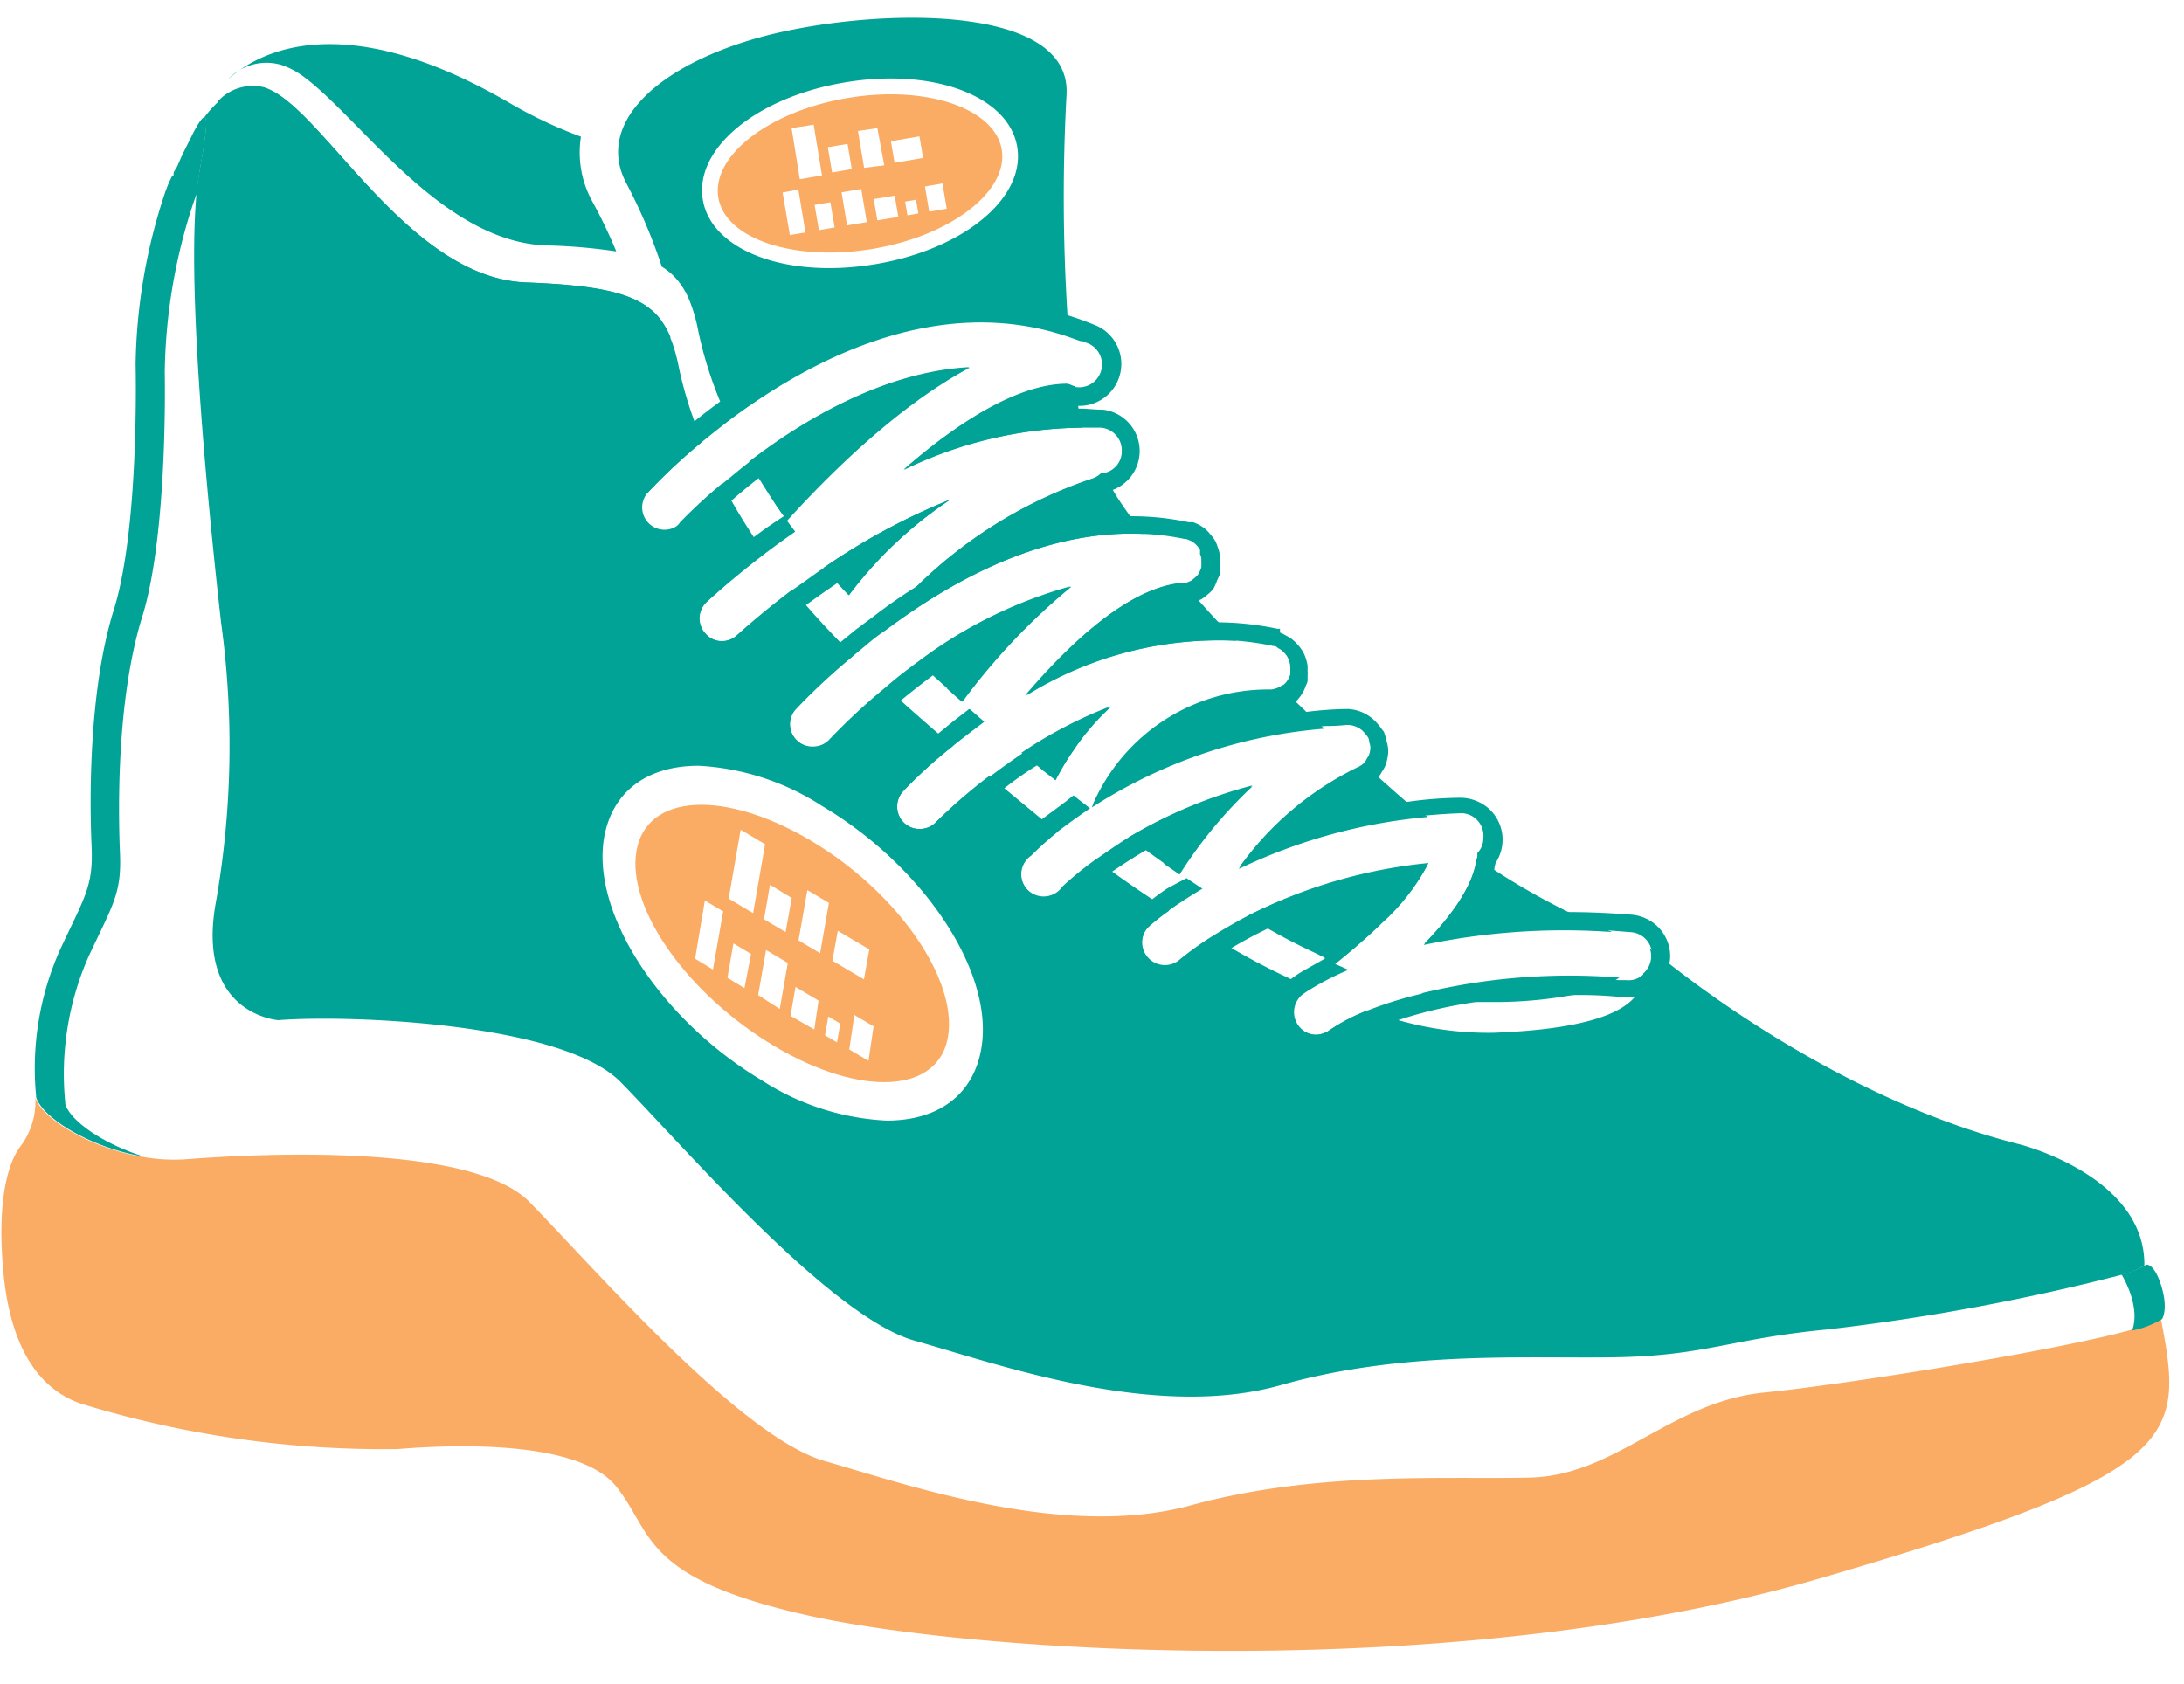 <svg xmlns="http://www.w3.org/2000/svg" viewBox="-0.09 -1.13 138.53 106.86"><title>Depositphotos_117541712_25</title><g data-name="Layer 2"><g data-name="Layer 1"><g data-name="Layer 2"><g data-name="Group"><g data-name="Group 2" fill="#00a396"><path data-name="Path" d="M41.83 19.18c-1.7 2.39-3.34 4.13-4.36 3.83-2.93-.85-15.13-3.32-17.21-5.7s-3.6-2.84-4.36-5c-.61-1.74-1.74-5.53-2.18-7a3 3 0 0 1 2.91-.91 1.53 1.53 0 0 1 .3.11c3.6 1.51 8.92 12 16.37 12.28 5.03.21 7.33.78 8.53 2.39z"/><path data-name="Path 2" d="M39 14.82a35.33 35.33 0 0 0-4.45-.38c-6.58-.23-11.73-8-15.36-10.69a5.09 5.09 0 0 0-1.4-.75 3.34 3.34 0 0 0-3.4.89c1.89-1.7 7.22-4.66 17.82 1.5a28.47 28.47 0 0 0 4.55 2.15 6.42 6.42 0 0 0 .72 4.11A32 32 0 0 1 39 14.82z"/><path data-name="Path 3" d="M42.44 20.26c-1.91 2.82-3.82 5.05-5 4.72-2.93-.85-15.13-3.32-17.21-5.7s-3.6-2.84-4.36-5-2.34-7.52-2.34-7.52a7.22 7.22 0 0 1 3.07-2.31 1.53 1.53 0 0 1 .3.11c3.63 1.46 9 12 16.4 12.23 6.04.21 8.14 1.04 9.14 3.47z"/></g><path data-name="Compound Path" d="M47.43 28.15c.19.35.4.71.61 1.06.34.54.69 1.1 1.06 1.66.23.34.47.68.72 1 2.79-3.08 7.1-7.32 11.58-9.71-5.4.29-10.55 3.35-13.97 5.99zm4.73 6.72c.49.58 1 1.17 1.58 1.76a26.23 26.23 0 0 1 6.44-6.07 41.06 41.06 0 0 0-8 4.31zm15.46-16a119.64 119.64 0 0 1-.06-14c.32-6-12.8-5.44-19.35-3.66s-10.59 5.48-8.57 9.29a34.4 34.4 0 0 1 2.25 5.29 4 4 0 0 1 1.31 1.29 4.92 4.92 0 0 1 .54 1.11 9.84 9.84 0 0 1 .46 1.68 25.15 25.15 0 0 0 1.39 4.47c.15.37.32.75.49 1.14 5.08-3.82 13.27-8.22 21.65-5.31zm-12.2-3.24c-5.59.94-10.39-.85-10.93-4.09s3.4-6.5 9-7.44 10.39.85 10.94 4.08-3.38 6.51-9 7.45zm12.89 9.15a.71.71 0 0 1 0-.16c-.07-.4-.13-.82-.19-1.24a1.38 1.38 0 0 1-.29-.1l-.21-.07c-3.15 0-7 2.48-10.39 5.44A26.43 26.43 0 0 1 68.55 26c-.09-.39-.16-.81-.23-1.23zm21.74 37.11a19.43 19.43 0 0 0 3.53.55h1.28a27.49 27.49 0 0 0 4.77-.44 7.44 7.44 0 0 0 3-1.11 39.8 39.8 0 0 0-12.58 1zM102.17 58c-.68-.29-1.68-.73-2.84-1.3a44.75 44.75 0 0 1-4.65-2.65c-.38-.23-.74-.49-1.11-.74-.19 1.57-1.31 3.4-3.36 5.51a43 43 0 0 1 11.96-.82zm-13.06-8.27c-.55-.47-1.14-1-1.76-1.55-.29-.24-.6-.52-.91-.8a1.32 1.32 0 0 1-.45.32 19.89 19.89 0 0 0-7.51 6.3 34.75 34.75 0 0 1 12-3.3zM79 57c.41.27.84.51 1.27.74 1 .58 2.09 1.14 3.15 1.63.4.21.82.39 1.23.57.82-.66 1.94-1.59 3-2.63a13.31 13.31 0 0 0 2.87-3.69A32.12 32.12 0 0 0 79 57zm3.74-13l-.68-.65-.88-.85a.62.62 0 0 1-.16.11 1 1 0 0 1-.24.1 1.28 1.28 0 0 1-.29.07h-.11a12.12 12.12 0 0 0-11.22 7.32 31.77 31.77 0 0 1 14.75-5L82.73 44zm-17.82-1a23.26 23.26 0 0 1 13.39-3.48l-1.2-1.27c-.44-.46-.86-.94-1.28-1.41s-.6-.66-.88-1h-.09c-3.27.32-6.93 3.63-9.94 7.16zm6.57 9c.35.27.72.54 1.08.79l1.14.82c.37.27.67.47 1 .69a28.57 28.57 0 0 1 4.63-5.6 29.94 29.94 0 0 0-7.85 3.3zm.89-19.29c-.3-.41-.61-.83-.89-1.24s-.71-1-1-1.53-.44-.73-.65-1.08h-.06a1.47 1.47 0 0 1-.54.35 29 29 0 0 0-11 6.68 21.11 21.11 0 0 0-2.35 2.78l.18.17c4.12-3.07 10-6.39 16.36-6.1zm-2.12 11a28.25 28.25 0 0 0-5.57 2.92l1 .8a.84.84 0 0 0 .16.13l1 .79A16.56 16.56 0 0 1 68 46.47a15.86 15.86 0 0 1 2.26-2.74zm-2.41-7.62a28.72 28.72 0 0 0-9.68 4.8l.94.85.94.85c.29.26.6.54.91.8a40.51 40.51 0 0 1 6.89-7.28z" fill="#00a396"/><path data-name="Path 4" d="M85.43 60.35l-.4-.16z" fill="#00a396"/><g data-name="Group 3"><path data-name="Compound Path 2" d="M135.91 78.66c-.38-5.29-7.85-7.18-7.85-7.18-9.91-2.48-18.63-8.61-22.28-11.48l-.8-.63-.43-.34a1.39 1.39 0 0 1 .09.6 1.49 1.49 0 0 1-.5 1 2.11 2.11 0 0 1-.6 1.56c-1 1.1-3.51 2-8.93 2.2a20.85 20.85 0 0 1-6.07-.82q-1-.26-1.94-.58a11.61 11.61 0 0 0-2.37 1.24 1.55 1.55 0 0 1-.86.28 1.44 1.44 0 0 1-.89-2.58 5.3 5.3 0 0 1 .55-.37q-.65-.28-1.29-.6A41.91 41.91 0 0 1 78 59l-1.21-.69a19.78 19.78 0 0 0-2.07 1.48 1.44 1.44 0 0 1-1.92-2.15 13.77 13.77 0 0 1 1.28-1c-.35-.23-.72-.46-1.07-.71-.86-.57-1.72-1.16-2.56-1.77l-1-.74a20.63 20.63 0 0 0-2.13 1.73 1.44 1.44 0 1 1-2-2 21 21 0 0 1 1.69-1.52l-1-.77-2.37-1.96-1-.79A31.49 31.49 0 0 0 59.31 51a1.44 1.44 0 0 1-1.06.46 1.41 1.41 0 0 1-1-.39 1.44 1.44 0 0 1-.06-2 28.94 28.94 0 0 1 3.15-2.86l-.94-.82c-.83-.72-1.62-1.41-2.35-2.07l-.92-.84a39.43 39.43 0 0 0-3.57 3.31 1.41 1.41 0 0 1-1.07.47 1.39 1.39 0 0 1-1-.38 1.43 1.43 0 0 1-.11-2 40.44 40.44 0 0 1 3.67-3.42l-.86-.86a52.174 52.174 0 0 1-3-3.34c-2.15 1.62-3.46 2.85-3.51 2.88a1.43 1.43 0 0 1-1 .4 1.39 1.39 0 0 1-1-.45 1.43 1.43 0 0 1 0-2c.17-.16 1.55-1.45 3.74-3.12a41.09 41.09 0 0 1-2.71-4.42A32.19 32.19 0 0 0 43.05 32 1.41 1.41 0 1 1 41 30.12a36.64 36.64 0 0 1 3.47-3.24A24.84 24.84 0 0 1 43 22.32c-.79-4-2.25-5.2-9.7-5.45S20.53 6 16.94 4.55c-1.66-.67-3.07.43-4.09 1.79.23-.09.18.8-.28 3.35-1 5.45.4 20.11 1.36 28.66a57.25 57.25 0 0 1-.37 18c-1.13 6.89 4 7.24 4 7.24 4.45-.35 18 .16 21.71 3.92S52.52 82.4 57.91 83.92 73.19 89 81.16 86.74s16-1.64 21.5-1.77 7.08-1.17 13.08-1.75a138.29 138.29 0 0 0 18.72-3.47 5.47 5.47 0 0 0 1.46-.58 3.59 3.59 0 0 0-.01-.51zM62.15 65.41c-.5 2.88-2.68 4.55-6 4.55a16 16 0 0 1-7.88-2.53C41.82 63.58 37.4 56.82 38.23 52c.51-2.88 2.68-4.55 6-4.55A15.94 15.94 0 0 1 52.05 50c6.51 3.87 10.95 10.62 10.1 15.41z" fill="#00a396"/></g><g data-name="Group 4"><g data-name="Group 5"><g data-name="Group 6" fill="#00a396"><path data-name="Path 5" d="M69.83 24.86c-.49 0-1-.07-1.48-.07h-.17a22.68 22.68 0 0 0-3.24.24 8.32 8.32 0 0 1 2.48-.6 2.91 2.91 0 0 0 .9.19h.09a2.66 2.66 0 0 0 1-5.11l-.3-.12-.26-.1c-.41-.16-.83-.3-1.24-.43a18.29 18.29 0 0 0-5.48-.86c-6.49 0-12.44 3.3-16.52 6.33a40.45 40.45 0 0 0-5.56 4.88 2.59 2.59 0 0 0-.69 1.91 2.7 2.7 0 0 0 4.69 1.67 36.32 36.32 0 0 1 4-3.6 32 32 0 0 1 7.34-4.37 62.11 62.11 0 0 0-6.3 6c.12.16.45.67.56.78l-1 .67a46.67 46.67 0 0 0-4.78 3.9 2.61 2.61 0 0 0-.82 1.83 2.64 2.64 0 0 0 2.57 2.71h.08a2.62 2.62 0 0 0 1.84-.71 65.22 65.22 0 0 1 5.51-4.16l.71.79a26.23 26.23 0 0 1 6.44-6.07 41.06 41.06 0 0 0-8 4.31c-.72.49-1.39 1-2 1.41-2.15 1.62-3.46 2.85-3.51 2.88a1.43 1.43 0 0 1-1 .4 1.39 1.39 0 0 1-1-.45 1.43 1.43 0 0 1 0-2c.17-.16 1.55-1.45 3.74-3.12.58-.44 1.23-.91 1.92-1.39l-.52-.69c2.79-3.08 7.1-7.32 11.58-9.71-5.44.28-10.54 3.34-14 6-.63.49-1.22 1-1.73 1.4a32.17 32.17 0 0 0-2.56 2.4A1.41 1.41 0 1 1 41 30.12a36.61 36.61 0 0 1 3.47-3.24c.5-.41 1.06-.85 1.64-1.3 5.08-3.82 13.27-8.22 21.65-5.31l.68.24h.11l.41.16a1.45 1.45 0 0 1-.84 2.75 1.38 1.38 0 0 1-.29-.1l-.21-.07c-3.15 0-7 2.48-10.39 5.44A26.43 26.43 0 0 1 68.57 26h1.16a1.44 1.44 0 0 1 1.33 1.54v.08a1.4 1.4 0 0 1-1.19 1.27h-.07a1.47 1.47 0 0 1-.54.35 29 29 0 0 0-11 6.65 20.77 20.77 0 0 0-2.34 2.75h.17C57 38 58 37.47 59 36.8a23.75 23.75 0 0 1 4.94-3.8 32.75 32.75 0 0 1 5.66-2.6 2.46 2.46 0 0 0 .68-.37l.16-.06a2.64 2.64 0 0 0-.67-5.12z"/><path data-name="Path 6" d="M75.26 51.48c-.62.8-1.13 1.55-1.53 2.18l1 .69a28.57 28.57 0 0 1 4.63-5.6A29.94 29.94 0 0 0 71.49 52c-.79.49-1.49 1-2.06 1.38a20.63 20.63 0 0 0-2.13 1.73 1.44 1.44 0 1 1-2-2 21 21 0 0 1 1.75-1.52c.56-.43 1.23-.91 2-1.44l-.66-.51-.39-.31s-.49.4-1 .77l-1 .74a17.5 17.5 0 0 0-1.62 1.42 2.66 2.66 0 0 0 1.89 4.53 2.6 2.6 0 0 0 1.89-.79 21.76 21.76 0 0 1 2.32-1.85c.6-.41 1.29-.86 2.09-1.33a26.9 26.9 0 0 1 2.69-1.34z"/><path data-name="Path 7" d="M66.05 47.23l-.18.35c.06.06.5.41 1 .79a16.56 16.56 0 0 1 1.13-1.9 15.86 15.86 0 0 1 2.37-2.75 28.25 28.25 0 0 0-5.57 2.92c-.75.5-1.44 1-2.06 1.47A31.49 31.49 0 0 0 59.31 51a1.44 1.44 0 0 1-1.06.46 1.41 1.41 0 0 1-1-.39 1.44 1.44 0 0 1-.06-2 28.94 28.94 0 0 1 3.15-2.86c.61-.5 1.28-1 2-1.55l-.91-.8h-.06l-1 .77-1 .82a35 35 0 0 0-3.12 2.85 2.66 2.66 0 0 0 3.89 3.63 29.54 29.54 0 0 1 3.41-3 22.38 22.38 0 0 1 2.06-1.46z"/><path data-name="Path 8" d="M105.22 57.83a2.69 2.69 0 0 0-1.81-.93c-1.39-.11-2.75-.17-4.08-.17h-.28a44.44 44.44 0 0 0-5.79.37 8.92 8.92 0 0 0 1.42-3 3 3 0 0 1 .1-.5 2.66 2.66 0 0 0-.38-3.38 2.76 2.76 0 0 0-1.92-.74 25.24 25.24 0 0 0-3.37.27A34.27 34.27 0 0 0 83 51a15.6 15.6 0 0 1 3.38-2.12l.24-.1a2.68 2.68 0 0 0 .62-.49l.06-.07a2.27 2.27 0 0 0 .27-.4 1.83 1.83 0 0 0 .22-.4 3 3 0 0 0 .17-.78v-.24a2.25 2.25 0 0 0-.09-.47 2.88 2.88 0 0 0-.12-.45l-.06-.19-.09-.1a2.77 2.77 0 0 0-.26-.34 2.63 2.63 0 0 0-1.9-1h-.19a23 23 0 0 0-2.52.19 32.17 32.17 0 0 0-9.36 2.5 11.35 11.35 0 0 1 7-2.47h.33l.4-.1a4.07 4.07 0 0 0 .46-.19 3.18 3.18 0 0 0 .41-.29 1.94 1.94 0 0 0 .32-.32 2.46 2.46 0 0 0 .28-.41 2.2 2.2 0 0 0 .17-.4 1 1 0 0 0 .11-.29v-.34a1.93 1.93 0 0 0 0-.3v-.33a3.06 3.06 0 0 0-.11-.45 2.47 2.47 0 0 0-.17-.41 2.65 2.65 0 0 0-.32-.44 2.79 2.79 0 0 0-.33-.33 2.14 2.14 0 0 0-.44-.28 2.77 2.77 0 0 0-.38-.19v-.24h-.17a18.66 18.66 0 0 0-3.77-.41h-.26a22.07 22.07 0 0 0-6.48 1 8.9 8.9 0 0 1 4.52-2.17h.33l.45-.13.16-.06.24-.11a3.11 3.11 0 0 0 .43-.33 1.75 1.75 0 0 0 .33-.34 2.44 2.44 0 0 0 .22-.5 4.06 4.06 0 0 0 .17-.38v-.28a1.51 1.51 0 0 0 0-.38 2.5 2.5 0 0 0 0-.35V34a2.7 2.7 0 0 0-.13-.44 1.74 1.74 0 0 0-.17-.41 2.89 2.89 0 0 0-.33-.43 2.09 2.09 0 0 0-.33-.33 2.59 2.59 0 0 0-.43-.27L75.6 32h-.29a17.32 17.32 0 0 0-3.66-.38h-.15a21.54 21.54 0 0 0-7.5 1.5h-.07a31.72 31.72 0 0 0-5.67 2.86h-.06a32.65 32.65 0 0 0-3 2.09c-.34.24-.67.5-1 .74l-1 .82A42.54 42.54 0 0 0 49.54 43a2.66 2.66 0 0 0 3.82 3.71l.12-.14a40.1 40.1 0 0 1 3.57-3.26q.93-.77 2-1.57a33.92 33.92 0 0 1 3.4-2.18c-.82.93-1.64 1.94-2.46 3 0 0 .51.47.91.81a40.49 40.49 0 0 1 6.89-7.3 28.72 28.72 0 0 0-9.68 4.8c-.74.54-1.42 1.07-2 1.58a39.43 39.43 0 0 0-3.57 3.31 1.41 1.41 0 0 1-1.07.47 1.39 1.39 0 0 1-1-.38 1.43 1.43 0 0 1-.11-2 40.44 40.44 0 0 1 3.69-3.39l1-.83a10.86 10.86 0 0 1 1-.75c.91-.68 1.92-1.39 3-2.06 3.77-2.35 8.47-4.31 13.36-4.08a15.35 15.35 0 0 1 2.67.33h.09l.27.11a1.48 1.48 0 0 1 .23.15 1.29 1.29 0 0 1 .18.18 1 1 0 0 1 .17.23.77.77 0 0 1 0 .26 1.32 1.32 0 0 1 .09.29v.28a1.17 1.17 0 0 1 0 .21v.07a1.33 1.33 0 0 1-.11.28c0 .07-.09.16-.13.23l-.19.18-.22.17-.23.1a1.19 1.19 0 0 1-.28.07h-.09C71.64 36.12 68 39.43 65 43a23.26 23.26 0 0 1 13.39-3.48 17.11 17.11 0 0 1 2.31.34h.11L81 40a.93.93 0 0 1 .23.15 1.3 1.3 0 0 1 .18.18 1.6 1.6 0 0 1 .17.23l.1.24a2.58 2.58 0 0 1 .07.29.35.35 0 0 0 0 .11.85.85 0 0 1 0 .17.91.91 0 0 1 0 .18v.1a1 1 0 0 1-.11.27 1.48 1.48 0 0 1-.15.23 1.38 1.38 0 0 1-.19.18h-.06a.61.61 0 0 1-.16.11 1 1 0 0 1-.24.1 1.28 1.28 0 0 1-.29.07h-.11a12.12 12.12 0 0 0-11.22 7.32 31.77 31.77 0 0 1 14.75-5q.68 0 1.39-.07a1.44 1.44 0 0 1 1.14.55 1.59 1.59 0 0 1 .21.29 1.23 1.23 0 0 1 .06.3.89.89 0 0 1 .06.24 1.47 1.47 0 0 1-.1.56l-.12.19a1.42 1.42 0 0 1-.13.23 1.32 1.32 0 0 1-.45.32 19.89 19.89 0 0 0-7.51 6.35 34.75 34.75 0 0 1 12-3.3c.69-.06 1.41-.11 2.14-.13A1.43 1.43 0 0 1 94 52a1.4 1.4 0 0 1-.39 1 .83.83 0 0 1 0 .23c-.19 1.57-1.31 3.4-3.36 5.51a43 43 0 0 1 12-.82l1.14.09a1.45 1.45 0 0 1 1.24 1 1.39 1.39 0 0 1 .09.6 1.49 1.49 0 0 1-.5 1 1.37 1.37 0 0 1-1.17.44h-.47a39.8 39.8 0 0 0-12.53.87A25 25 0 0 0 86.6 63a11.61 11.61 0 0 0-2.37 1.24 1.55 1.55 0 0 1-.86.28 1.44 1.44 0 0 1-.89-2.52 5.3 5.3 0 0 1 .55-.37 17.43 17.43 0 0 1 2.41-1.23l-.44-.2-.4-.17c.82-.66 1.94-1.59 3-2.63a13.31 13.31 0 0 0 2.87-3.69A32.12 32.12 0 0 0 79 57c-.84.44-1.57.88-2.17 1.25a19.77 19.77 0 0 0-2.07 1.48 1.44 1.44 0 0 1-1.92-2.15 13.77 13.77 0 0 1 1.28-1c.52-.37 1.22-.83 2.06-1.33l-.23-.15-.78-.52-1.22.65c-.34.23-.65.45-.9.65a8.7 8.7 0 0 0-1 .8 2.67 2.67 0 0 0-.21 3.75 2.63 2.63 0 0 0 2 .89 2.66 2.66 0 0 0 1.76-.66A18.73 18.73 0 0 1 78.05 59c.63-.38 1.38-.79 2.23-1.2A30 30 0 0 1 88 55.3c-.32.37-.71.78-1.16 1.23-1.06 1-2.15 2-2.9 2.54v.62l-1.31.74a7.15 7.15 0 0 0-.83.55 2.66 2.66 0 0 0 3.2 4.24 14.84 14.84 0 0 1 3.59-1.63 28.65 28.65 0 0 1 5-1.16 39 39 0 0 1 5.52-.43h.52a25.42 25.42 0 0 1 3.35.15h.56a2.61 2.61 0 0 0 2.24-2.15 1.16 1.16 0 0 0 .06-.28 2.62 2.62 0 0 0-.62-1.89z"/></g></g></g><g data-name="Group 7"><path data-name="Path 9" d="M115.36 99c-23.08 6.73-53.39 4.75-64.09 2.38s-9.9-5.23-12.27-8.2-10.3-2.67-13.87-2.38a65.3 65.3 0 0 1-20.08-2.88C.63 86.4.19 80.77.05 78.59s-.05-5.27 1.1-6.92a4.72 4.72 0 0 0 1-3.18c.48 1.65 5.22 4.26 9.61 3.92s18-1.06 21.72 2.7S46.79 90 52.19 91.55s15.26 5 23.25 2.82 16-1.64 21.49-1.76 8.92-4.81 14.91-5.4 24-3.52 25.13-4.7c1.47 7.68 1.47 9.77-21.61 16.49z" fill="#faab64"/></g><g data-name="Group 8" fill="#00a396"><path data-name="Path 10" d="M10.93 9.8l.19-.37-.19.51z"/><path data-name="Path 11" d="M12.85 6.34A11.21 11.21 0 0 0 12 7.63c.39-.75.69-1.26.85-1.29z"/></g><g data-name="Group 9"><path data-name="Path 12" d="M12.58 9.68c-.07.41-.13.89-.17 1.4a.75.75 0 0 1-.09.25l-.06.17a35.46 35.46 0 0 0-1.9 11s.22 10.19-1.43 15.5-1.52 12.42-1.41 15-.47 3.29-2 6.57a18.47 18.47 0 0 0-1.47 9.26v.08c.31 1.06 2.4 2.53 5 3.34-3.43-.57-6.47-2.48-6.85-3.78a.24.24 0 0 1 0-.07 18.44 18.44 0 0 1 1.52-9.28c1.53-3.29 2.12-4 2-6.57s-.23-9.75 1.41-15S8.51 22 8.51 22a35.91 35.91 0 0 1 1.9-11l.06-.16a6.93 6.93 0 0 1 .38-.84h.07v-.13c.3-.53.39-.86.63-1.33C12.8 6 13.48 4.76 12.58 9.68z" fill="#00a396"/></g><g data-name="Group 10" fill="#faab64"><path data-name="Compound Path 3" d="M63.45 8.36c-.45-2.64-4.83-4.11-9.8-3.27s-8.6 3.66-8.18 6.3 4.82 4.1 9.79 3.27 8.63-3.66 8.19-6.3zM53.67 8l.27 1.6-1.25.21-.27-1.6zm-2.15-1.22l.53 3.22-1.41.24L50.12 7zm-1.51 7l-.46-2.7 1-.18.45 2.72zm1.84-.31l-.27-1.6 1-.17.27 1.6zm1.79-.3l-.35-2.1 1.25-.21.35 2.1zm1.08-3.65l-.39-2.34L55.56 7 56 9.36zm.84 3.33l-.23-1.35 1.33-.22.23 1.35zm1.91-.32l-.15-.87.69-.12.15.87zm-.82-3.33l-.23-1.37 1.81-.31.23 1.37zm2.2 3.1l-.27-1.6 1.11-.19.27 1.6z"/><path data-name="Compound Path 4" d="M51.34 52.2c-5.48-3.25-10.43-3-11.06.66s3.29 9.14 8.77 12.39 10.43 3 11-.66-3.25-9.15-8.71-12.39zm1.71 5.72l2 1.18-.34 1.9-2-1.18zm-2.92-2.08L49.74 58l-1.37-.81.38-2.19zm-5 4.54L44 59.69l.62-3.69 1.16.69zm2 1.18l-1.08-.66.38-2.18 1.12.67zm-1-5.68l.76-4.37 1.55.92-.76 4.37zm3.24 7L48 62l.5-2.86 1.38.82zm2.19 1.3l-1.51-.86.32-1.84 1.46.87zm-1-5.65l.56-3.19 1.37.81-.56 3.19zM53 65l-.76-.45.21-1.19.76.45zm2 1.17l-1.22-.72.32-2.19 1.22.72z"/></g><path data-name="Path 13" d="M137.05 82.55a5.84 5.84 0 0 1-1.9.73c.57-1.58-.67-3.55-.67-3.55a6.09 6.09 0 0 0 1.5-.59c.18-.14.69.1 1.07 1.48s0 1.93 0 1.93z" fill="#00a396"/></g></g></g></g></svg>